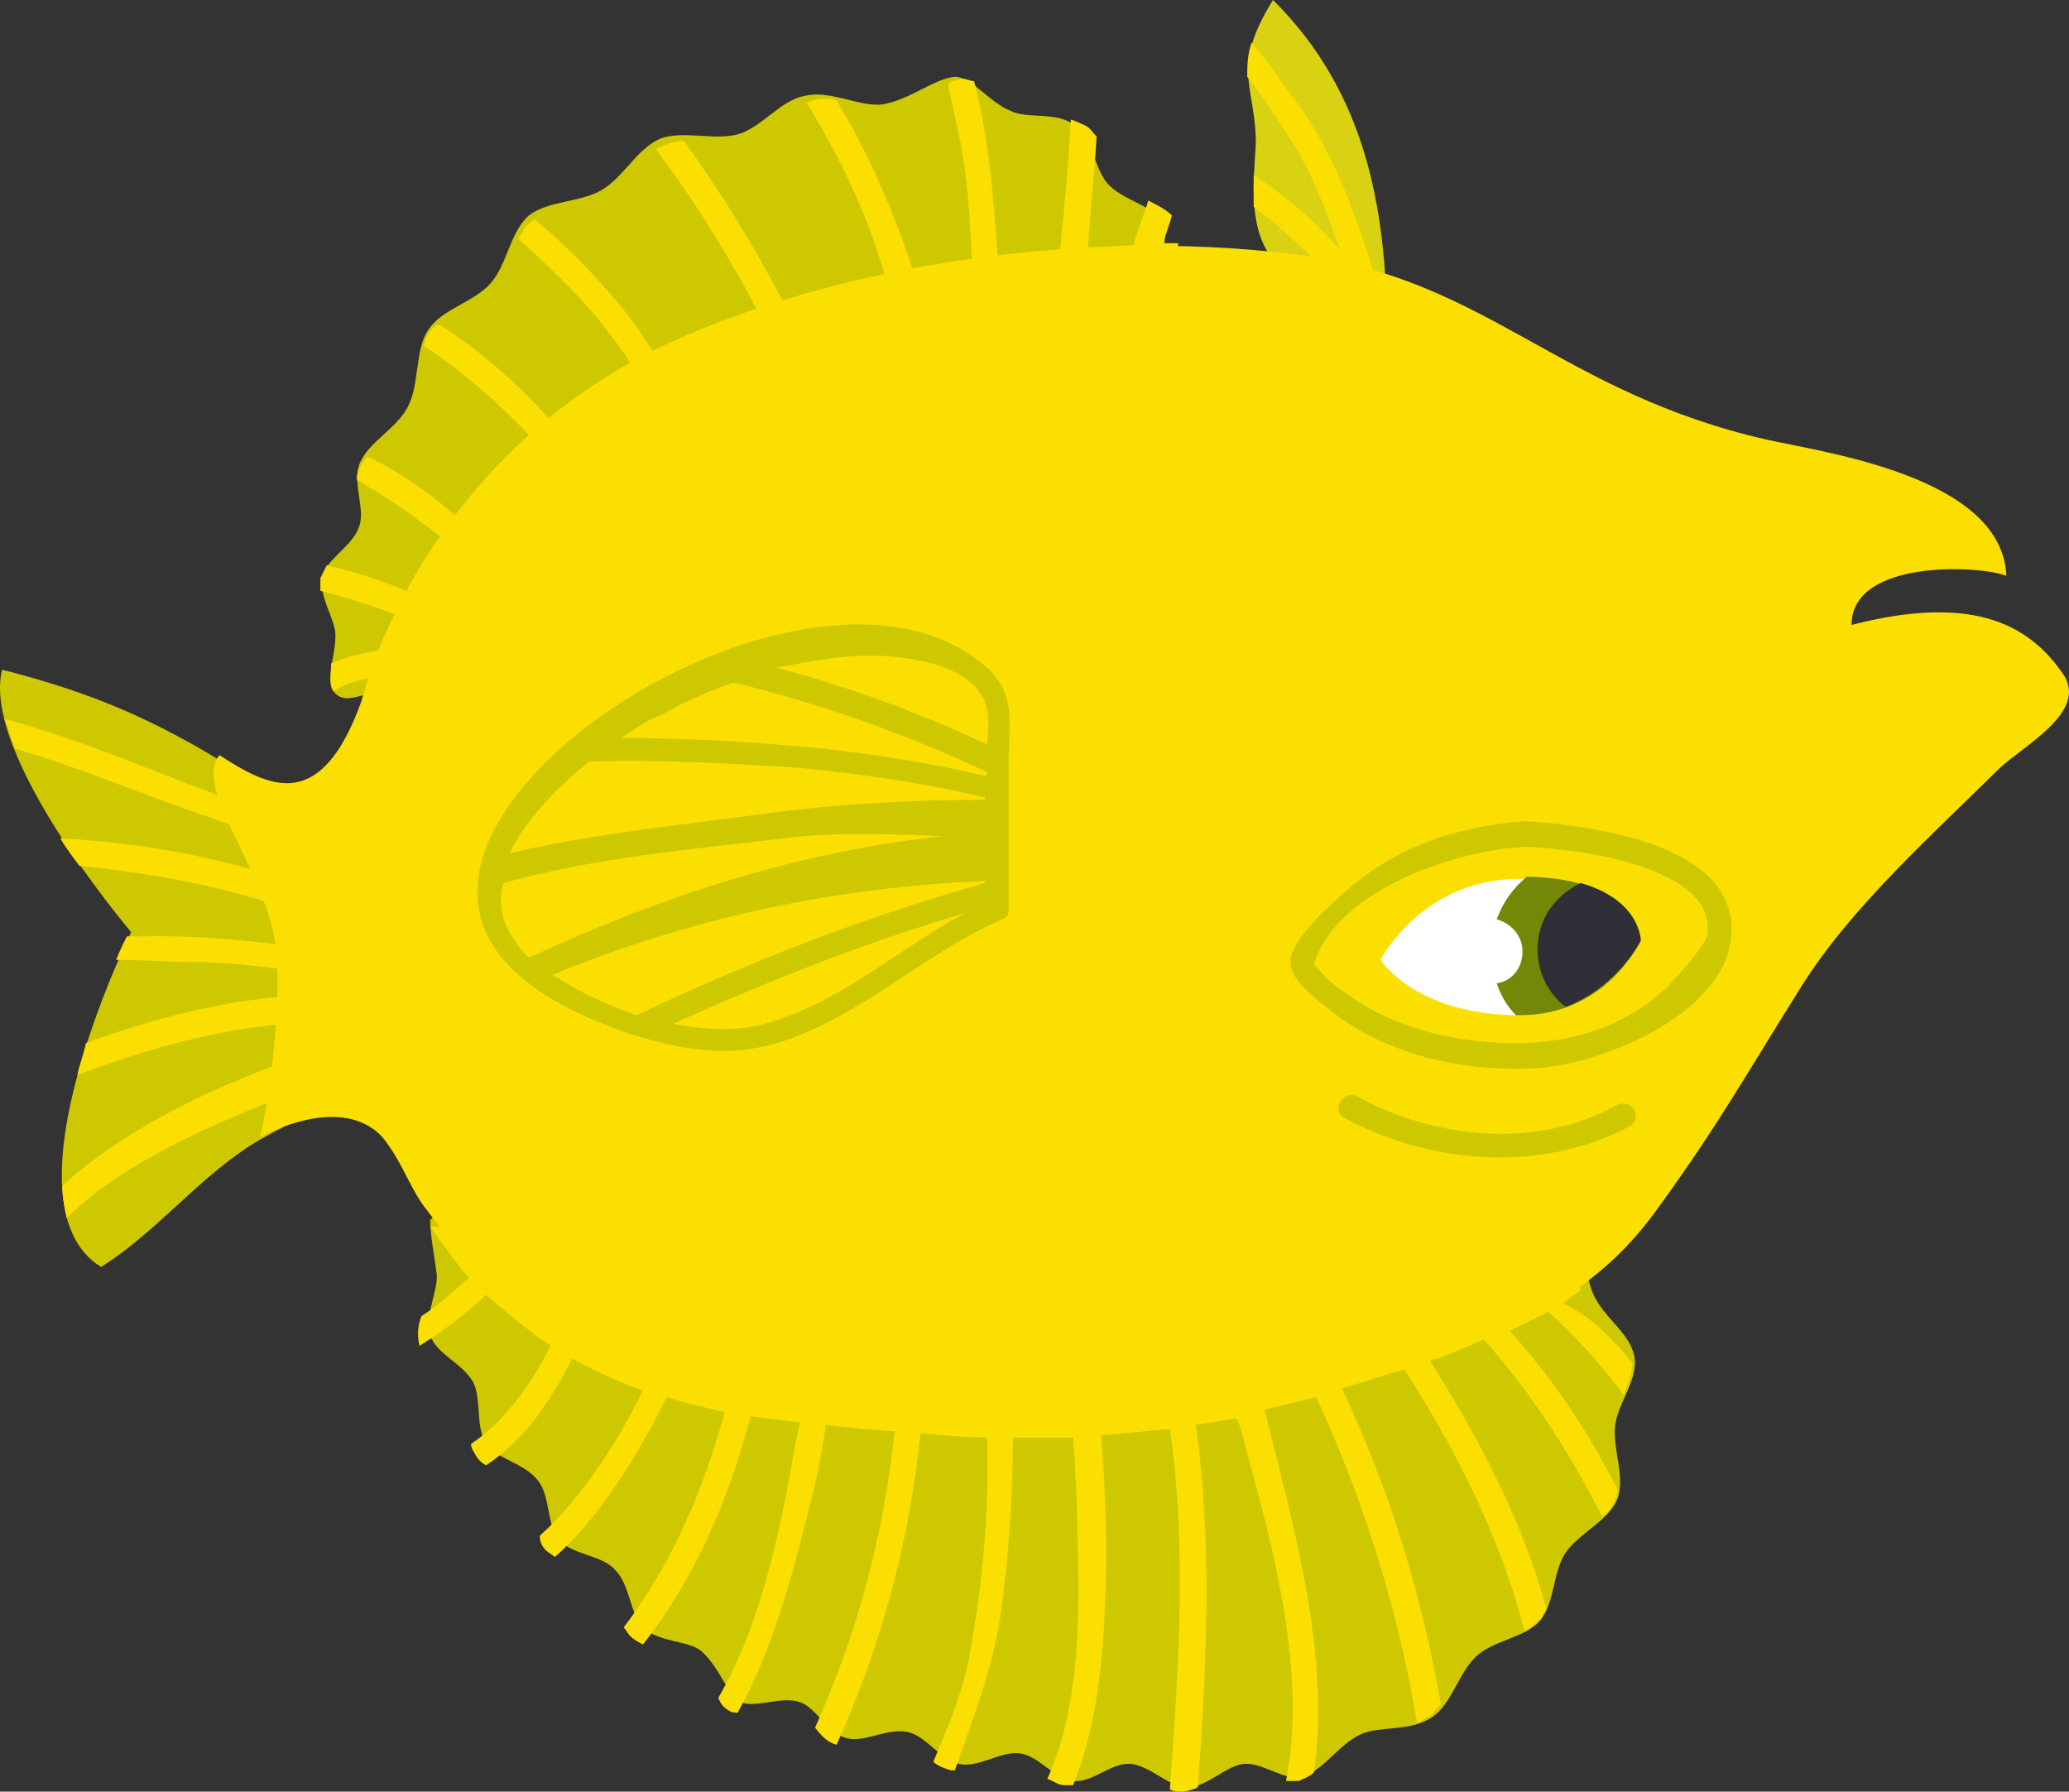 <svg version="1.1" xmlns="http://www.w3.org/2000/svg" xmlns:xlink="http://www.w3.org/1999/xlink" width="114.5" height="99.137" viewBox="0,0,114.5,99.137"><rect x="0" y="0" width="114.5" height="99.137" fill="#333333" stroke="none"/><g transform="translate(-185.595,-129.139)"><g data-paper-data="{&quot;isPaintingLayer&quot;:true}" stroke="none" stroke-width="1" stroke-linecap="butt" stroke-linejoin="miter" stroke-miterlimit="10" stroke-dasharray="" stroke-dashoffset="0" style="mix-blend-mode: normal"><g data-paper-data="{&quot;index&quot;:null}" id="flippers_x2F_fins"><g id="Group" fill-rule="nonzero"><path d="M272.233,196.883c0.238,0.472 0.476,0.708 0.714,0.944c0.357,0.944 0.476,2.124 0.833,2.951c0.595,1.298 2.023,2.124 2.261,3.423c0.238,1.298 -0.952,2.596 -1.071,3.895c-0.119,1.298 0.595,2.833 0.119,4.013c-0.476,1.18 -2.142,1.888 -2.856,2.951c-0.714,1.062 -0.595,2.833 -1.428,3.777c-0.833,0.944 -2.618,1.062 -3.57,2.006c-0.952,0.944 -1.309,2.596 -2.38,3.305c-1.19,0.826 -2.856,0.472 -3.927,0.944c-1.309,0.59 -2.142,2.124 -3.332,2.36c-0.952,0.236 -2.142,-0.826 -3.213,-0.708c-0.952,0.118 -2.023,1.298 -3.094,1.298c-0.952,0 -2.023,-1.18 -3.094,-1.298c-1.071,-0.118 -2.142,1.062 -3.213,0.944c-1.071,-0.118 -1.904,-1.416 -2.975,-1.534c-1.071,-0.118 -2.261,0.826 -3.332,0.59c-1.071,-0.236 -1.785,-1.534 -2.856,-1.77c-1.071,-0.236 -2.38,0.59 -3.332,0.354c-1.071,-0.236 -1.666,-1.652 -2.618,-2.006c-1.071,-0.354 -2.38,0.354 -3.332,0c-0.595,-0.236 -1.071,-1.888 -2.142,-2.832c-0.714,-0.59 -2.38,-0.472 -3.213,-1.298c-0.714,-0.708 -0.714,-2.36 -1.547,-3.187c-0.714,-0.826 -2.38,-0.826 -3.094,-1.652c-0.714,-0.826 -0.476,-2.478 -1.19,-3.305c-0.714,-0.944 -2.261,-1.18 -2.856,-2.006c-0.595,-0.944 -0.238,-2.478 -0.714,-3.423c-0.595,-1.062 -2.023,-1.534 -2.38,-2.596c-0.357,-1.062 0.476,-2.478 0.357,-3.423c-0.119,-0.944 -0.357,-2.124 -0.357,-2.951c0.119,-0.118 0.119,-0.118 0.238,-0.236h3.808c0.595,0.236 1.309,0.472 2.38,0.59c1.785,0.236 2.499,-0.118 3.451,-0.59l6.07,0.118c0.833,0.354 1.547,0.59 3.094,0.59c1.547,0 2.38,-0.236 3.094,-0.59l6.308,0.118c0.833,0.354 1.547,0.59 3.094,0.59c1.547,0 2.38,-0.236 3.094,-0.59l6.308,0.118c0.833,0.354 1.547,0.59 3.094,0.59c1.547,0 2.38,-0.236 3.094,-0.59l6.308,0.118c0.833,0.354 1.547,0.59 3.094,0.59c1.309,0 2.142,-0.236 2.856,-0.59h3.451z" id="Shape" fill="#cec800"/><path d="M272.114,201.25c1.666,0.826 2.737,2.006 3.808,3.305c0,0.59 -0.238,1.18 -0.476,1.77c-1.19,-1.652 -2.618,-3.187 -4.165,-4.603c-0.714,0.354 -1.428,0.708 -2.142,1.062c2.38,2.596 4.403,5.665 5.951,8.734c0,0.236 0,0.472 -0.119,0.59c-0.119,0.354 -0.357,0.708 -0.714,0.944c-1.785,-3.541 -3.927,-6.845 -6.546,-9.796c-0.714,0.354 -1.428,0.59 -2.261,0.944c-0.238,0.118 -0.476,0.118 -0.714,0.236c2.737,4.367 5.117,8.852 6.427,13.69c-0.119,0.236 -0.238,0.59 -0.476,0.708c-0.238,0.236 -0.476,0.354 -0.714,0.59c-1.309,-5.075 -3.689,-9.914 -6.665,-14.517c-1.19,0.354 -2.261,0.708 -3.451,1.062c2.618,5.547 4.403,11.33 5.475,17.467c-0.238,0.236 -0.357,0.472 -0.714,0.708c-0.238,0.118 -0.357,0.236 -0.595,0.354c-1.071,-6.373 -2.975,-12.392 -5.594,-18.057c-0.952,0.236 -1.904,0.472 -2.856,0.708c0.238,0.944 0.476,1.888 0.714,2.832c1.309,5.193 2.856,11.566 2.023,17.231c-0.238,0.236 -0.595,0.354 -0.833,0.472c-0.238,0 -0.476,0 -0.714,0c1.19,-5.901 -0.714,-12.982 -2.261,-18.529c-0.119,-0.472 -0.238,-1.062 -0.476,-1.534c-0.714,0.118 -1.428,0.236 -2.261,0.354c0.952,6.609 0.595,13.572 0.119,20.063c-0.238,0.118 -0.595,0.236 -0.952,0.236c-0.238,0 -0.357,0 -0.595,-0.118c0.476,-6.491 0.952,-13.454 0,-19.945c-1.309,0.118 -2.499,0.236 -3.808,0.354c0.238,2.951 0.357,6.019 0.238,8.97c-0.119,3.305 -0.476,7.199 -1.785,10.386c-0.119,0 -0.357,0 -0.476,0c-0.357,0 -0.595,-0.236 -0.952,-0.354c1.904,-4.131 1.785,-9.678 1.666,-13.572c0,-1.77 -0.119,-3.541 -0.238,-5.311c-1.071,0 -2.142,0 -3.332,0c0,3.305 -0.238,6.727 -0.714,10.032c-0.476,2.951 -1.547,5.665 -2.499,8.379c-0.119,0 -0.119,0 -0.238,0c-0.357,-0.118 -0.714,-0.236 -0.952,-0.472c0.833,-2.006 1.666,-3.895 2.023,-6.019c0.714,-3.895 1.071,-7.907 0.952,-11.92c-1.19,0 -2.38,-0.118 -3.689,-0.236c-0.595,5.901 -2.142,11.684 -4.641,17.231c-0.476,-0.118 -0.833,-0.472 -1.19,-0.944c2.38,-5.311 3.808,-10.74 4.403,-16.405c-0.595,0 -1.19,-0.118 -1.785,-0.118c-0.714,-0.118 -1.309,-0.118 -2.023,-0.236c-0.238,1.77 -0.595,3.423 -1.071,5.193c-0.833,3.305 -1.904,7.317 -3.808,10.74c-0.119,0 -0.357,0 -0.476,-0.118c-0.238,-0.118 -0.476,-0.354 -0.595,-0.708c2.499,-4.249 3.57,-10.032 4.284,-14.162c0.119,-0.354 0.119,-0.708 0.238,-1.062c-0.952,-0.118 -1.785,-0.236 -2.737,-0.354c-1.19,4.603 -3.094,8.97 -5.951,12.628c-0.238,-0.118 -0.476,-0.236 -0.714,-0.472c-0.119,-0.118 -0.238,-0.354 -0.357,-0.472c2.618,-3.423 4.403,-7.553 5.594,-11.92c-1.071,-0.236 -2.142,-0.472 -3.213,-0.826c-0.238,0.472 -0.476,0.944 -0.714,1.416c-1.428,2.596 -3.213,5.429 -5.475,7.435c-0.119,-0.118 -0.357,-0.236 -0.476,-0.354c-0.238,-0.236 -0.357,-0.472 -0.357,-0.826c2.38,-2.124 4.284,-5.193 5.713,-8.025c-1.309,-0.472 -2.618,-1.062 -3.927,-1.77c-1.19,2.36 -2.618,4.485 -4.76,5.901c-0.238,-0.118 -0.476,-0.354 -0.595,-0.59c-0.119,-0.236 -0.238,-0.354 -0.238,-0.59c1.904,-1.298 3.332,-3.305 4.403,-5.429c-1.19,-0.826 -2.38,-1.77 -3.57,-2.832c-1.071,1.062 -2.38,2.006 -3.689,2.832c-0.119,-0.59 -0.119,-1.062 0.119,-1.652c0.952,-0.59 1.785,-1.416 2.618,-2.124c-0.357,-0.354 -1.309,-1.652 -2.142,-2.832h3.57c0.595,0.236 1.309,0.472 2.38,0.59c1.785,0.236 2.499,-0.118 3.451,-0.59l6.07,0.118c0.833,0.354 1.547,0.59 3.094,0.59c1.547,0 2.38,-0.236 3.094,-0.59l6.308,0.118c0.833,0.354 1.547,0.59 3.094,0.59c1.547,0 2.38,-0.236 3.094,-0.59l6.308,0.118c0.833,0.354 1.547,0.59 3.094,0.59c1.547,0 2.38,-0.236 3.094,-0.59l6.308,0.118c0.833,0.354 1.547,0.59 3.094,0.59c1.309,0 2.142,-0.236 2.856,-0.59h3.451c0.238,0.236 0.476,0.472 0.714,0.708c0.238,0.826 0.357,1.652 0.595,2.36c-0.357,0.236 -0.714,0.472 -0.952,0.708z" id="Shape" fill="#fbdf00"/></g><g id="Group" fill-rule="nonzero"><path d="M207.848,188.031c-2.38,1.77 -5.832,2.832 -8.569,4.603c-2.856,1.888 -5.237,4.839 -8.093,6.609c-5.713,-3.541 1.666,-18.529 1.666,-18.529c0,0 -8.331,-9.796 -7.141,-14.517c3.689,0.944 6.665,2.006 10.116,3.895c3.094,1.652 7.379,4.957 10.949,5.193z" id="Shape" fill="#cec800"/><path d="M207.848,187.205c-5.475,2.36 -14.043,4.839 -18.566,9.324c-0.119,-0.59 -0.238,-1.18 -0.238,-1.77c4.998,-4.603 13.567,-7.671 18.685,-8.615v-0.118c-5.832,-1.062 -12.258,0.472 -17.852,2.596c0.119,-0.59 0.357,-1.18 0.476,-1.77c5.475,-2.006 11.544,-3.305 17.257,-2.36l-0.119,-0.826c-3.808,-0.472 -7.617,-1.298 -11.544,-1.298c-1.071,0 -2.38,-0.118 -3.927,-0.118c0.238,-0.59 0.476,-1.062 0.595,-1.298c0.238,0 0.595,0 0.833,0c4.76,-0.118 9.283,0.708 13.805,1.298v-0.236c0,0 0,0 -0.119,0c-5.237,-3.069 -11.187,-4.367 -17.138,-4.957c-0.357,-0.472 -0.714,-0.944 -1.071,-1.534c6.308,0.354 12.496,1.77 18.09,4.721l0.119,-0.944c-3.213,-2.006 -6.665,-3.777 -9.997,-4.957c-3.57,-1.18 -7.022,-2.714 -10.711,-3.777c-0.238,-0.59 -0.357,-1.18 -0.595,-1.652c4.403,1.18 8.569,3.069 12.853,4.603c2.737,0.944 5.475,2.006 8.093,3.305l1.547,0.708l0.357,3.541l0.595,5.665z" id="Shape" fill="#fbdf00"/></g><g id="Group" fill-rule="nonzero"><path d="M210.466,165.844c-1.071,1.18 -1.428,0.472 -3.094,1.416c-1.428,0.118 -2.499,0.826 -3.094,0.354c-0.833,-0.59 -0.119,-2.006 -0.119,-3.305c0,-0.944 -0.952,-2.124 -0.714,-3.305c0.238,-0.944 1.666,-1.652 2.023,-2.714c0.357,-0.944 -0.357,-2.36 0,-3.423c0.476,-1.298 2.142,-2.006 2.737,-3.305c0.595,-1.18 0.357,-3.069 1.071,-4.131c0.714,-1.18 2.499,-1.534 3.451,-2.596c0.952,-1.062 1.071,-2.833 2.142,-3.777c1.071,-0.826 2.856,-0.708 4.046,-1.416c1.19,-0.708 1.904,-2.242 3.213,-2.832c1.309,-0.472 2.975,0.118 4.284,-0.236c1.309,-0.354 2.38,-1.888 3.689,-2.124c1.428,-0.354 2.975,0.59 4.284,0.472c1.547,-0.236 2.856,-1.416 4.046,-1.534c0.952,0 1.904,1.416 3.094,1.888c0.952,0.472 2.618,0 3.57,0.826c0.952,0.708 1.071,2.36 1.785,3.187c0.833,0.944 2.499,1.18 2.975,2.124c0.595,1.062 -0.357,3.423 -0.357,4.603c-1.19,1.298 -1.904,1.888 -4.165,2.951c-1.785,0.826 -4.165,0.472 -6.189,1.18c-1.904,0.708 -3.57,2.36 -5.594,2.951c-2.023,0.59 -4.403,0.118 -6.308,0.59c-2.261,0.708 -3.808,2.36 -5.356,3.069c-1.547,1.062 -2.142,0.236 -3.57,1.298c-1.428,1.18 -0.714,2.006 -2.142,3.187c-1.428,1.18 -2.142,0.236 -3.57,1.416c-1.428,1.18 -0.714,2.124 -2.142,3.187z" id="Shape" fill="#cec800"/><path d="M207.014,166.434c-0.119,0.944 -0.119,0.944 -0.238,0.944c-0.119,0 -0.238,0 -0.357,0.118c0,0 0,0 -0.119,0c-0.238,0 -0.476,0.118 -0.595,0.118v0c0.119,-0.354 0.238,-0.708 0.357,-0.944c-0.714,0.118 -1.428,0.354 -2.023,0.708c-0.238,-0.354 -0.119,-0.944 -0.119,-1.534c0.833,-0.354 1.785,-0.59 2.618,-0.708c0.238,-0.708 0.595,-1.298 0.952,-2.006c-1.309,-0.472 -2.737,-0.944 -4.165,-1.298c0,-0.236 0,-0.472 0,-0.708c0.119,-0.236 0.238,-0.472 0.357,-0.708c1.547,0.354 2.975,0.826 4.403,1.416c0.595,-0.944 1.19,-2.006 1.904,-2.951c-0.357,-0.354 -0.714,-0.59 -1.071,-0.826c-1.19,-0.944 -2.38,-1.652 -3.57,-2.36c0,-0.236 0,-0.354 0.119,-0.59c0.119,-0.236 0.238,-0.472 0.476,-0.708c1.428,0.708 2.737,1.534 4.046,2.596c0.238,0.236 0.595,0.472 0.833,0.708c1.19,-1.534 2.499,-3.069 4.165,-4.367c-1.785,-1.888 -3.808,-3.659 -5.951,-5.075c0.119,-0.236 0.119,-0.472 0.238,-0.59c0.119,-0.236 0.357,-0.472 0.595,-0.59c2.261,1.416 4.403,3.305 6.189,5.311c1.309,-1.062 2.856,-2.006 4.522,-2.951c-0.238,-0.354 -0.357,-0.708 -0.595,-0.944c-1.547,-2.242 -3.57,-4.249 -5.713,-6.137c0.238,-0.354 0.357,-0.708 0.714,-0.944c0.119,-0.118 0.119,-0.118 0.238,-0.118c1.785,1.534 3.332,3.069 4.76,4.839c0.714,0.826 1.309,1.77 1.904,2.714c0.357,-0.236 0.714,-0.354 1.19,-0.59c1.428,-0.59 2.975,-1.18 4.522,-1.77c-1.666,-3.187 -3.57,-6.255 -5.713,-9.088c0.119,-0.118 0.238,-0.118 0.476,-0.236c0.357,-0.118 0.714,-0.236 1.071,-0.236c2.142,2.951 3.927,5.901 5.594,9.088c1.785,-0.59 3.689,-1.062 5.594,-1.416c-0.952,-3.423 -2.499,-6.727 -4.403,-9.796c0.119,0 0.238,-0.118 0.357,-0.118c0.476,-0.118 0.952,-0.118 1.309,0c1.785,2.951 3.213,6.255 4.284,9.56c1.071,-0.236 2.142,-0.354 3.213,-0.59c-0.119,-2.478 -0.238,-5.075 -0.833,-7.553c-0.119,-0.708 -0.357,-1.534 -0.476,-2.36c0.238,-0.118 0.595,-0.236 0.833,-0.236c0.238,0 0.357,0.118 0.595,0.118c0.833,3.187 1.071,6.491 1.309,9.678c1.19,-0.118 2.261,-0.236 3.451,-0.354c0.238,-2.36 0.476,-4.839 0.595,-7.199c0.357,0.118 0.595,0.236 0.833,0.354c0.238,0.118 0.357,0.354 0.595,0.59c-0.119,2.006 -0.357,4.131 -0.476,6.137c0.833,0 1.666,-0.118 2.499,-0.118c0.238,-0.826 0.595,-1.652 0.833,-2.478c0.476,0.236 0.952,0.472 1.309,0.826c-0.119,0.472 -0.357,1.062 -0.476,1.534c0.238,0 0.595,0 0.833,0c-0.119,0.944 -0.357,2.006 -0.476,2.714v0.118c0,0.118 0,0.354 0,0.472c-0.119,0.118 -0.238,0.236 -0.357,0.354c0,0.118 -0.119,0.118 -0.119,0.118c-0.119,0.118 -0.119,0.118 -0.238,0.236c-0.119,0.118 -0.119,0.118 -0.238,0.236l-0.119,0.118c-0.119,0.118 -0.238,0.118 -0.238,0.236v0c-0.476,0.354 -0.952,0.708 -1.666,1.062c-0.357,0.118 -0.595,0.354 -1.071,0.472c-0.357,0.236 -0.833,0.354 -1.19,0.354c-1.071,0.236 -2.142,0.236 -3.332,0.354h-0.119c-0.238,0 -0.357,0.118 -0.595,0.118c-0.119,0 -0.119,0 -0.238,0c-0.238,0 -0.476,0.118 -0.714,0.236c-1.904,0.708 -3.57,2.36 -5.594,2.951c-0.238,0.118 -0.595,0.118 -0.833,0.236h-0.119c-0.238,0 -0.476,0.118 -0.714,0.118c-0.833,0 -1.547,0 -2.38,0.118c-0.119,0 -0.238,0 -0.357,0c-0.119,0 -0.238,0 -0.476,0c-0.119,0 -0.357,0 -0.476,0c-0.119,0 -0.238,0 -0.357,0c-0.238,0 -0.476,0.118 -0.714,0.118c-0.238,0.118 -0.476,0.118 -0.833,0.236c-0.119,0 -0.238,0.118 -0.357,0.118c-0.119,0.118 -0.238,0.118 -0.357,0.236c-0.119,0.118 -0.238,0.118 -0.476,0.236c-0.119,0 -0.119,0.118 -0.238,0.118c-0.595,0.354 -1.19,0.826 -1.785,1.18c-0.238,0.118 -0.476,0.236 -0.595,0.472l-0.119,0.118c-0.238,0.118 -0.476,0.236 -0.714,0.354c-0.119,0.118 -0.238,0.118 -0.357,0.236h-0.119c-0.119,0 -0.119,0.118 -0.238,0.118h-0.119c0,0 -0.119,0 -0.119,0.118h-0.119h-0.119h-0.119h-0.119c-0.238,0 -0.595,0.118 -0.833,0.118v0c-0.357,0.118 -0.833,0.236 -1.309,0.59c0,0 0,0 -0.119,0.118c-1.428,1.18 -0.714,2.006 -2.142,3.187c-0.119,0.118 -0.238,0.236 -0.476,0.236v0c-0.119,0.118 -0.238,0.118 -0.357,0.118c0,0 0,0 -0.119,0c-0.119,0 -0.238,0.118 -0.357,0.118v0c-0.119,0 -0.238,0 -0.357,0c-0.595,0.118 -1.19,0.118 -2.023,0.708c-0.119,0.118 -0.238,0.118 -0.238,0.236v0l-0.119,0.118v0c0,0.118 -0.119,0.118 -0.119,0.236v0c-0.357,0.59 -0.357,1.062 -0.714,1.534c0,0.118 -0.119,0.118 -0.119,0.236c-0.119,0.236 -0.357,0.472 -0.714,0.708c-0.238,0.236 -0.476,0.354 -0.714,0.354c-0.595,0.354 -1.071,0.236 -1.785,0.472c0,0 0,0 -0.119,0c-0.119,0 -0.238,0.118 -0.357,0.118h-0.119c-0.119,0.118 -0.357,0.118 -0.476,0.236c-0.119,0 -0.357,0 -0.476,0.118z" id="Shape" fill="#fbdf00"/></g><g id="Group"><path d="M258.189,145.78c-0.357,-1.298 -1.309,-1.298 -2.023,-2.124c-1.547,-1.77 -1.19,-4.485 -1.071,-6.609c0,-3.069 -1.428,-4.131 0.952,-7.907c5.237,5.193 6.189,11.684 6.308,17.703z" id="Shape" fill="#d8d213" fill-rule="nonzero"/><path d="M261.165,146.37c0,0 -4.284,-1.888 -4.998,-2.714c-1.547,-1.77 -1.19,-4.485 -1.071,-6.609c0,-3.069 -1.428,-4.131 0.952,-7.907c5.237,5.193 6.189,11.684 6.308,17.703z" id="Shape" fill="none" fill-rule="evenodd"/><path d="M261.165,146.37c0,0 -0.357,-0.118 -0.952,-0.472c-1.309,-2.006 -3.213,-3.777 -5.237,-5.311c0,-0.59 0,-1.18 0,-1.77c1.785,1.18 3.451,2.596 4.76,4.131c-0.714,-2.124 -1.547,-4.249 -2.737,-6.137c-0.714,-1.062 -1.428,-2.242 -2.38,-3.423c0,-0.59 0,-1.18 0.238,-1.888c0.952,1.062 1.666,2.242 2.499,3.305c2.499,3.423 3.57,7.317 4.879,11.212c0,0.354 0,0.59 0,0.944z" id="Shape" fill="#fbdf00" fill-rule="nonzero"/></g></g><g data-paper-data="{&quot;index&quot;:null}" id="fish" fill-rule="nonzero"><g id="body" fill="#fbdf00"><path d="M299.843,166.552c1.19,2.006 -2.142,3.777 -3.57,5.075c-3.57,3.541 -8.212,7.671 -10.949,12.038c-2.975,4.721 -4.522,7.553 -7.855,12.156c-3.332,4.721 -7.022,6.255 -12.139,8.261c-10.592,4.131 -20.589,4.839 -31.776,3.659c-9.164,-0.944 -17.257,-2.242 -24.278,-11.566c-0.952,-1.18 -1.309,-2.478 -2.261,-3.777c-0.952,-1.416 -3.213,-2.242 -7.022,-0.354c0,0 1.071,-4.603 0.952,-9.56c-0.119,-4.839 -4.76,-9.442 -3.213,-11.566c2.737,1.77 5.594,3.305 7.855,-2.951c1.666,-6.019 6.665,-15.225 17.495,-20.063c10.235,-4.485 23.683,-6.137 34.87,-4.603c9.997,1.416 14.043,7.553 25.349,10.15c3.094,0.708 13.091,2.006 13.329,7.553c-1.428,-0.59 -8.569,-0.944 -8.569,2.714c6.427,-1.652 9.759,-0.236 11.782,2.832z" id="Shape"/></g><g id="eye"><path d="M270.091,174.577c3.332,0.236 11.782,1.18 11.306,6.373c-0.357,4.485 -7.736,7.317 -11.306,7.317c-3.808,0.118 -7.855,-0.826 -10.83,-3.187c-0.714,-0.59 -2.261,-1.652 -2.261,-2.714c0,-1.298 2.499,-3.423 3.332,-4.131c2.737,-2.36 6.189,-3.423 9.759,-3.659zM280.087,180.832c0.476,-3.777 -7.26,-4.721 -9.997,-4.839c-3.57,0.118 -10.473,2.242 -11.782,6.491c0,0 0,0 0.119,0.118c0.476,0.59 0.952,1.062 1.547,1.416c2.499,1.888 5.713,2.714 8.807,2.832c3.332,0.118 6.546,-0.708 9.045,-3.069c0.595,-0.59 2.261,-2.478 2.261,-2.951z" id="Shape" fill="#cec800"/><path d="M275.803,191.454c-4.879,2.596 -11.068,2.124 -15.829,-0.472c-0.714,-0.354 -0.119,-1.534 0.714,-1.18c4.284,2.36 9.997,2.951 14.4,0.472c0.833,-0.354 1.428,0.708 0.714,1.18z" id="Shape" fill="#cec800"/><path d="M269.733,177.764c6.546,0 6.546,3.541 6.546,3.541c0,0 -1.904,4.013 -6.546,4.013c-5.832,0 -7.736,-3.069 -7.736,-3.069c0,0 2.261,-4.485 7.736,-4.485z" id="Shape" fill="#ffffff"/><path d="M276.398,181.186c0,0 -1.904,4.131 -6.665,4.131c-0.119,0 -0.119,0 -0.238,0c-0.476,-0.472 -0.833,-1.062 -1.071,-1.77c0.833,-0.118 1.428,-0.826 1.428,-1.77c0,-0.826 -0.595,-1.534 -1.428,-1.77c0.357,-0.944 0.833,-1.652 1.666,-2.36c6.189,0.118 6.308,3.541 6.308,3.541z" id="Shape" fill="#748706"/><path d="M272.233,184.845c-0.952,-0.708 -1.547,-1.888 -1.547,-3.187c0,-1.652 0.952,-2.951 2.38,-3.659c3.332,0.944 3.332,3.187 3.332,3.187c0,0 -1.309,2.596 -4.165,3.659z" id="Shape" fill="#302f38"/></g><path d="M241.409,171.391c0,2.714 0,5.311 0,8.025c0,0.236 0,0.472 -0.357,0.59c-4.046,1.77 -7.379,4.957 -11.425,6.491c-3.213,1.298 -6.189,0.826 -9.402,-0.236c-4.76,-1.652 -9.997,-4.721 -7.617,-10.504c3.332,-7.907 20.113,-16.287 27.611,-9.678c1.666,1.534 1.19,3.187 1.19,5.311zM228.317,185.671c3.927,-1.18 7.141,-4.131 10.711,-6.019c-5.594,1.652 -10.949,3.777 -16.186,6.137c1.904,0.354 3.689,0.472 5.475,-0.118zM216.178,183.075c1.428,0.944 2.975,1.652 4.641,2.242c6.189,-2.951 12.615,-5.429 19.28,-7.317v-0.118c-8.212,0.354 -16.186,2.006 -23.921,5.193zM213.441,178c-0.357,1.298 0,2.714 1.428,4.131c7.379,-3.423 14.995,-5.901 22.969,-6.727c-2.975,-0.118 -6.07,-0.236 -8.807,0.118c-4.998,0.59 -10.473,1.062 -15.59,2.478zM213.798,176.347c4.522,-1.062 9.283,-1.534 13.686,-2.124c4.165,-0.59 8.45,-0.826 12.615,-0.826v-0.118c-3.332,-0.826 -6.784,-1.298 -10.235,-1.652c-3.689,-0.236 -7.736,-0.472 -11.663,-0.354c-1.904,1.534 -3.57,3.305 -4.403,5.075zM222.248,168.676c-0.714,0.236 -1.428,0.708 -2.261,1.298c3.808,0 7.617,0.236 11.187,0.59c3.094,0.354 6.07,0.826 9.045,1.534c0,-0.118 0,-0.236 0,-0.236c-4.522,-2.124 -9.164,-3.777 -14.043,-4.957c-1.309,0.472 -2.737,1.062 -3.927,1.77zM240.219,170.328c0.119,-1.062 0.119,-2.006 -0.238,-2.596c-1.19,-2.242 -5.594,-2.478 -7.736,-2.242c-1.19,0.118 -2.38,0.354 -3.689,0.59c4.046,1.062 7.855,2.478 11.663,4.249z" id="fin" fill="#cec800"/></g></g></g></svg>